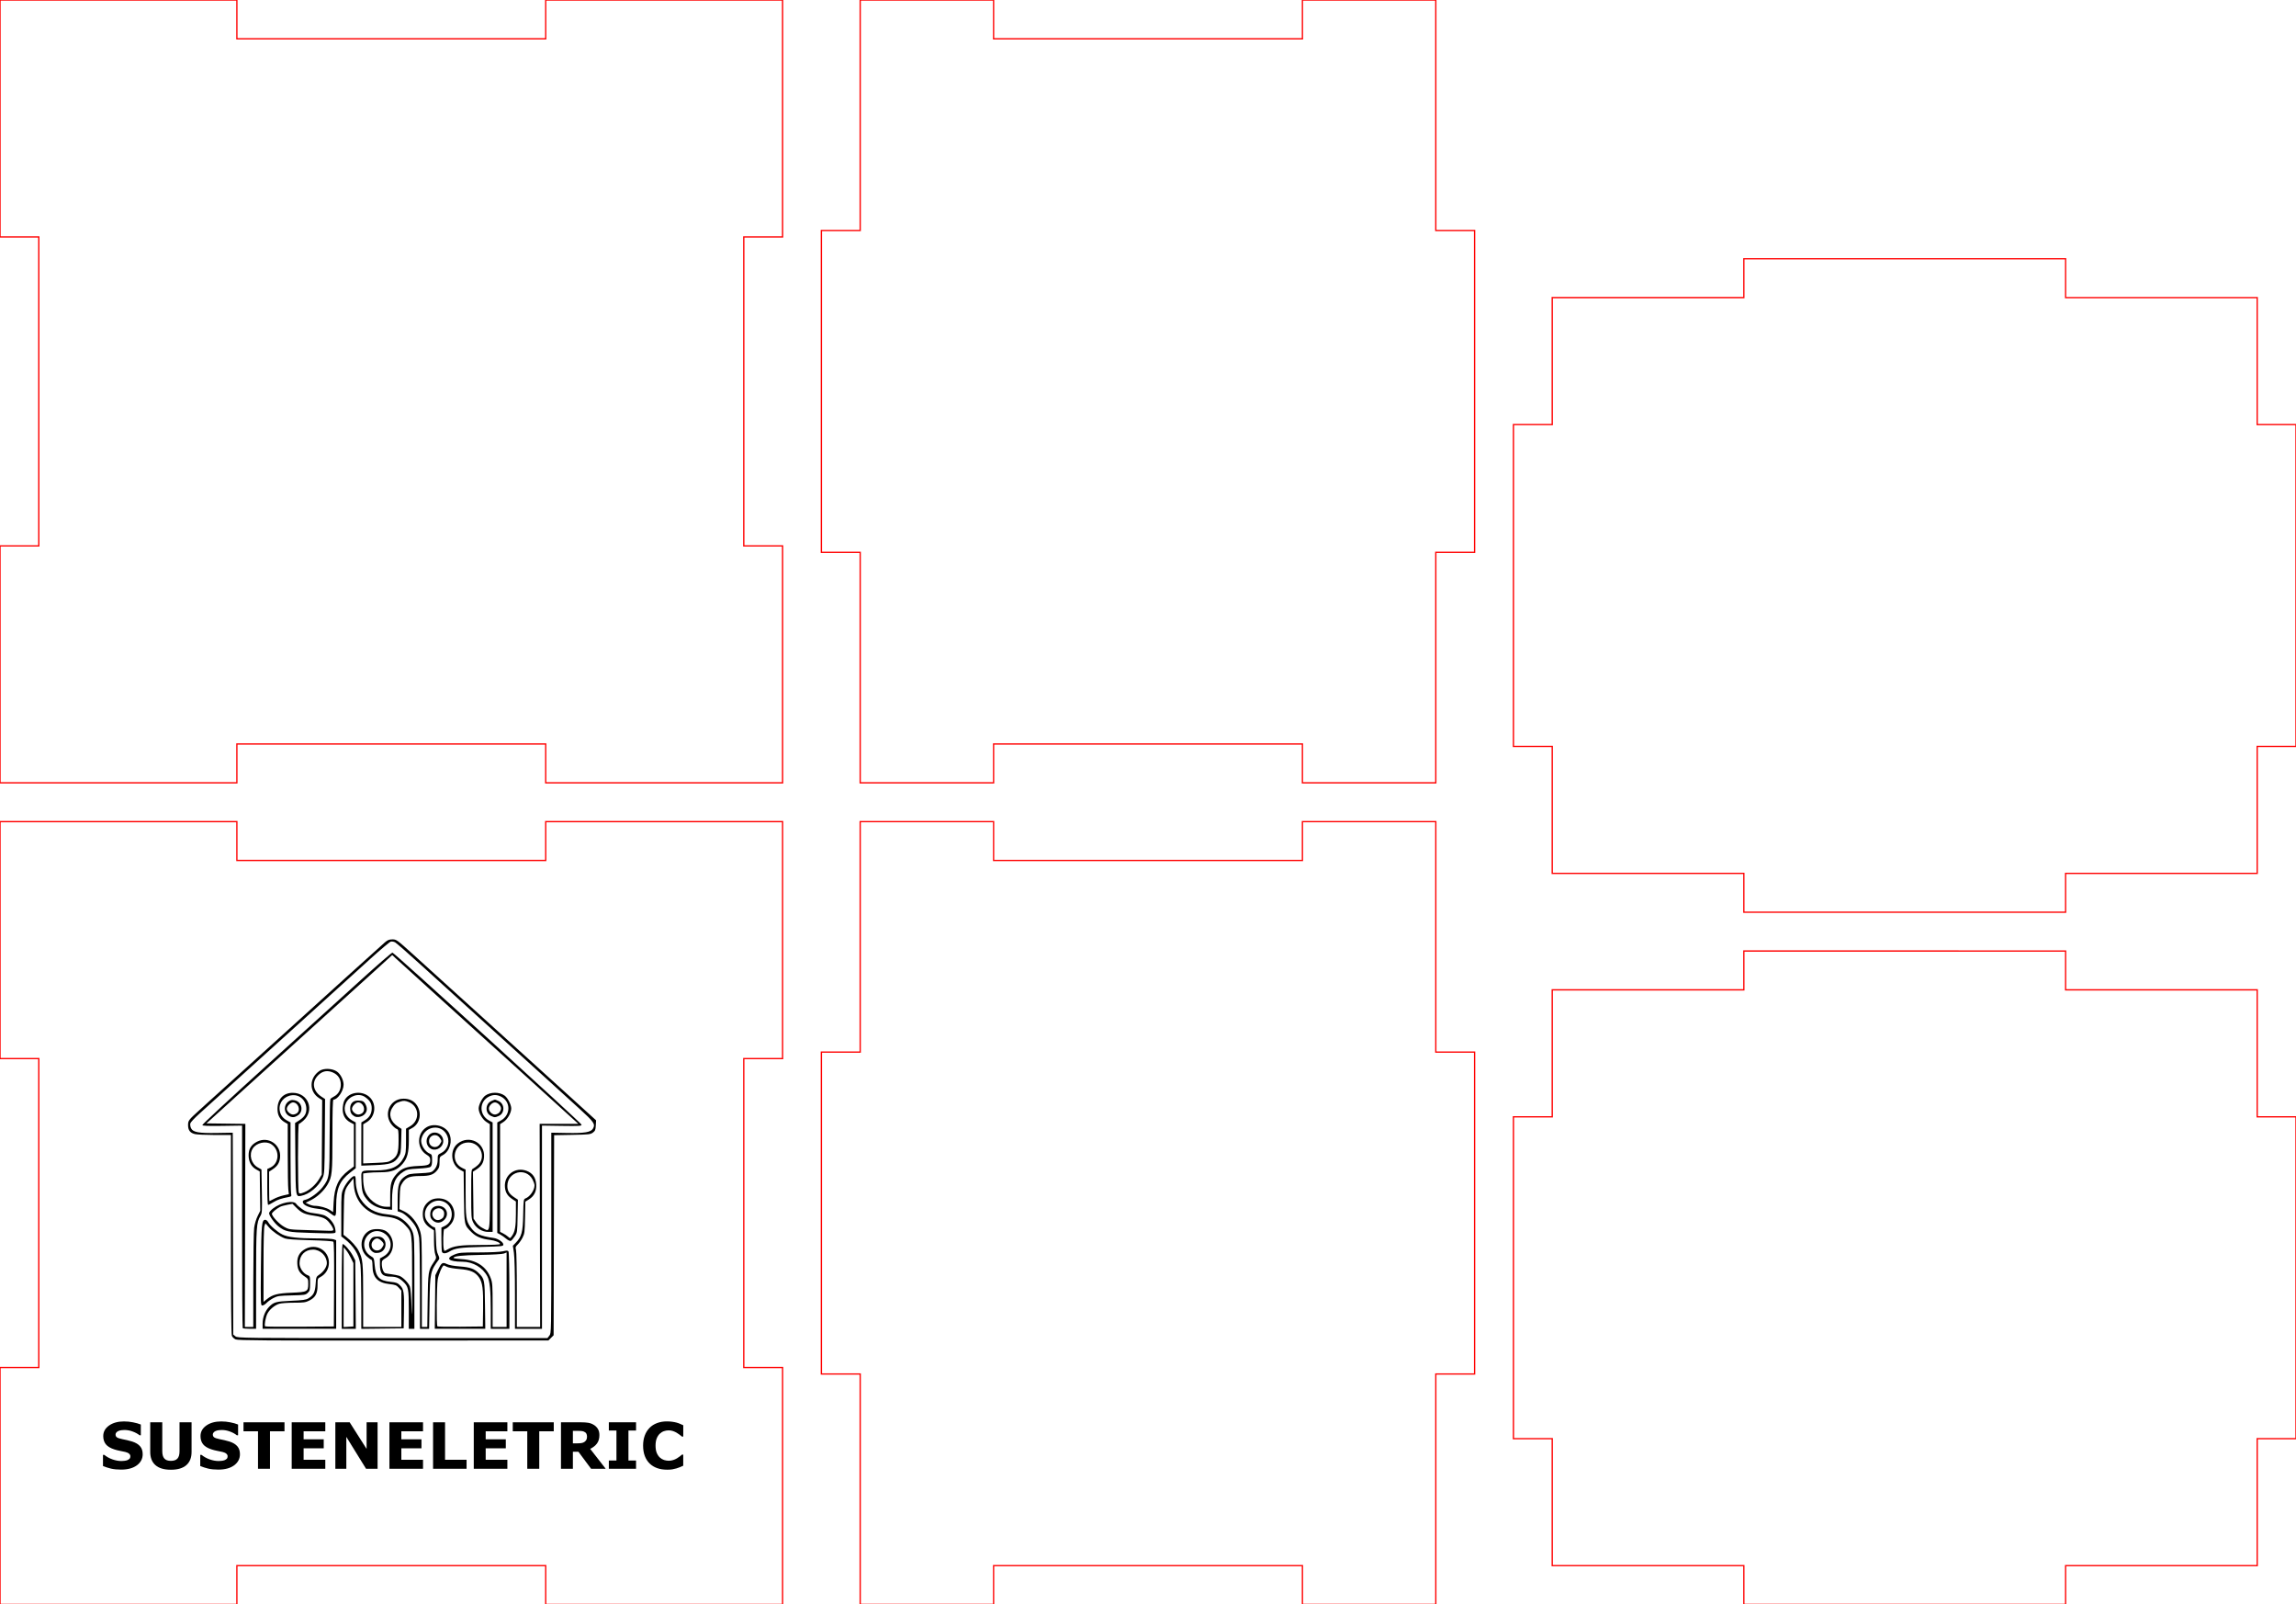 <?xml version="1.0" encoding="UTF-8" standalone="no"?>
<svg
   width="177.5mm"
   height="124mm"
   viewBox="0 0 177.5 124"
   version="1.1"
   preserveAspectRatio="xMidYMid meet"
   id="svg9"
   sodipodi:docname="SustenEletric.svg"
   inkscape:version="1.3 (0e150ed6c4, 2023-07-21)"
   xmlns:inkscape="http://www.inkscape.org/namespaces/inkscape"
   xmlns:sodipodi="http://sodipodi.sourceforge.net/DTD/sodipodi-0.dtd"
   xmlns="http://www.w3.org/2000/svg"
   xmlns:svg="http://www.w3.org/2000/svg"
   xmlns:rdf="http://www.w3.org/1999/02/22-rdf-syntax-ns#"
   xmlns:cc="http://creativecommons.org/ns#"
   xmlns:dc="http://purl.org/dc/elements/1.1/">
  <defs
     id="defs13" />
  <sodipodi:namedview
     pagecolor="#ffffff"
     bordercolor="#666666"
     borderopacity="1"
     objecttolerance="10"
     gridtolerance="10"
     guidetolerance="10"
     inkscape:pageopacity="0"
     inkscape:pageshadow="2"
     inkscape:window-width="1366"
     inkscape:window-height="705"
     id="namedview11"
     showgrid="false"
     inkscape:zoom="0.61859964"
     inkscape:cx="163.272"
     inkscape:cy="361.29992"
     inkscape:window-x="-8"
     inkscape:window-y="-8"
     inkscape:window-maximized="1"
     inkscape:current-layer="svg9"
     inkscape:showpageshadow="0"
     inkscape:pagecheckerboard="0"
     inkscape:deskcolor="#505050"
     inkscape:document-units="mm" />
  <g
     id="svgGroup-4"
     stroke-linecap="round"
     fill-rule="evenodd"
     font-size="12px"
     stroke="#000"
     stroke-width="0.25mm"
     fill="none"
     style="fill:none;stroke:#000000;stroke-width:0.25mm">
    <path
       style="color:#000000;font-style:normal;font-variant:normal;font-weight:normal;font-stretch:normal;font-size:medium;line-height:normal;font-family:sans-serif;font-variant-ligatures:normal;font-variant-position:normal;font-variant-caps:normal;font-variant-numeric:normal;font-variant-alternates:normal;font-variant-east-asian:normal;font-feature-settings:normal;font-variation-settings:normal;text-indent:0;text-align:start;text-decoration:none;text-decoration-line:none;text-decoration-style:solid;text-decoration-color:#000000;letter-spacing:normal;word-spacing:normal;text-transform:none;writing-mode:lr-tb;direction:ltr;text-orientation:mixed;dominant-baseline:auto;baseline-shift:baseline;text-anchor:start;white-space:normal;shape-padding:0;shape-margin:0;inline-size:0;clip-rule:nonzero;display:inline;overflow:visible;visibility:visible;opacity:1;isolation:auto;mix-blend-mode:normal;color-interpolation:sRGB;color-interpolation-filters:linearRGB;solid-color:#000000;solid-opacity:1;vector-effect:non-scaling-stroke;fill:#ff0000;fill-opacity:1;fill-rule:nonzero;stroke:none;stroke-linecap:butt;stroke-linejoin:miter;stroke-miterlimit:4;stroke-dasharray:none;stroke-dashoffset:0;stroke-opacity:1;color-rendering:auto;image-rendering:auto;shape-rendering:auto;text-rendering:auto;enable-background:accumulate;stop-color:#000000;stop-opacity:1"
       d="M -0.051,63.449 V 81.863 H 2.949 v 23.775 h -3 v 18.412 H 18.363 v -3 h 23.775 v 3 h 18.412 v -18.412 h -3 V 81.863 h 3 V 63.449 H 42.139 v 3 H 18.363 v -3 z m 0.102,0.102 H 18.264 v 3 h 23.975 v -3 h 18.211 v 18.213 h -3 v 23.975 h 3 v 18.211 H 42.238 v -3 H 18.264 V 121 123.949 H 0.051 V 105.738 H 3.051 V 81.764 H 0.051 Z"
       id="front_outsideCutPath-2" />
    <path
       style="color:#000000;font-style:normal;font-variant:normal;font-weight:normal;font-stretch:normal;font-size:medium;line-height:normal;font-family:sans-serif;font-variant-ligatures:normal;font-variant-position:normal;font-variant-caps:normal;font-variant-numeric:normal;font-variant-alternates:normal;font-variant-east-asian:normal;font-feature-settings:normal;font-variation-settings:normal;text-indent:0;text-align:start;text-decoration:none;text-decoration-line:none;text-decoration-style:solid;text-decoration-color:#000000;letter-spacing:normal;word-spacing:normal;text-transform:none;writing-mode:lr-tb;direction:ltr;text-orientation:mixed;dominant-baseline:auto;baseline-shift:baseline;text-anchor:start;white-space:normal;shape-padding:0;shape-margin:0;inline-size:0;clip-rule:nonzero;display:inline;overflow:visible;visibility:visible;opacity:1;isolation:auto;mix-blend-mode:normal;color-interpolation:sRGB;color-interpolation-filters:linearRGB;solid-color:#000000;solid-opacity:1;vector-effect:non-scaling-stroke;fill:#ff0000;fill-opacity:1;fill-rule:nonzero;stroke:none;stroke-linecap:butt;stroke-linejoin:miter;stroke-miterlimit:4;stroke-dasharray:none;stroke-dashoffset:0;stroke-opacity:1;color-rendering:auto;image-rendering:auto;shape-rendering:auto;text-rendering:auto;enable-background:accumulate;stop-color:#000000;stop-opacity:1"
       d="m 66.449,63.449 v 17.814 h -3 v 24.975 h 3 v 17.812 h 10.414 v -3 h 23.775 v 3 h 10.412 v -17.812 h 3 V 81.264 h -3 V 63.449 h -10.412 v 3 H 76.863 v -3 z m 0.102,0.102 h 10.213 v 3 h 23.975 v -3 h 10.211 v 17.812 h 3 v 24.775 h -3 v 17.811 h -10.211 v -3 H 76.764 V 121 123.949 H 66.551 v -17.811 h -3 V 81.363 h 3 z"
       id="left_outsideCutPath-3" />
    <path
       style="color:#000000;font-style:normal;font-variant:normal;font-weight:normal;font-stretch:normal;font-size:medium;line-height:normal;font-family:sans-serif;font-variant-ligatures:normal;font-variant-position:normal;font-variant-caps:normal;font-variant-numeric:normal;font-variant-alternates:normal;font-variant-east-asian:normal;font-feature-settings:normal;font-variation-settings:normal;text-indent:0;text-align:start;text-decoration:none;text-decoration-line:none;text-decoration-style:solid;text-decoration-color:#000000;letter-spacing:normal;word-spacing:normal;text-transform:none;writing-mode:lr-tb;direction:ltr;text-orientation:mixed;dominant-baseline:auto;baseline-shift:baseline;text-anchor:start;white-space:normal;shape-padding:0;shape-margin:0;inline-size:0;clip-rule:nonzero;display:inline;overflow:visible;visibility:visible;opacity:1;isolation:auto;mix-blend-mode:normal;color-interpolation:sRGB;color-interpolation-filters:linearRGB;solid-color:#000000;solid-opacity:1;vector-effect:non-scaling-stroke;fill:#ff0000;fill-opacity:1;fill-rule:nonzero;stroke:none;stroke-linecap:butt;stroke-linejoin:miter;stroke-miterlimit:4;stroke-dasharray:none;stroke-dashoffset:0;stroke-opacity:1;color-rendering:auto;image-rendering:auto;shape-rendering:auto;text-rendering:auto;enable-background:accumulate;stop-color:#000000;stop-opacity:1"
       d="m 134.764,73.449 v 3 h -14.814 v 9.814 h -3 v 24.975 h 3 v 9.812 h 14.814 v 3 h 24.975 v -3 h 14.812 v -9.812 h 3 V 86.264 h -3 v -9.814 h -14.812 v -3 z m 0.1,0.102 h 24.775 v 3 h 14.811 v 9.812 h 3 v 24.775 h -3 v 9.811 H 159.639 V 121 v 2.949 h -24.775 v -3 h -14.812 v -9.811 h -3 V 86.363 h 3 v -9.812 h 14.812 z"
       id="top_outsideCutPath-0" />
    <path
       style="color:#000000;font-style:normal;font-variant:normal;font-weight:normal;font-stretch:normal;font-size:medium;line-height:normal;font-family:sans-serif;font-variant-ligatures:normal;font-variant-position:normal;font-variant-caps:normal;font-variant-numeric:normal;font-variant-alternates:normal;font-variant-east-asian:normal;font-feature-settings:normal;font-variation-settings:normal;text-indent:0;text-align:start;text-decoration:none;text-decoration-line:none;text-decoration-style:solid;text-decoration-color:#000000;letter-spacing:normal;word-spacing:normal;text-transform:none;writing-mode:lr-tb;direction:ltr;text-orientation:mixed;dominant-baseline:auto;baseline-shift:baseline;text-anchor:start;white-space:normal;shape-padding:0;shape-margin:0;inline-size:0;clip-rule:nonzero;display:inline;overflow:visible;visibility:visible;opacity:1;isolation:auto;mix-blend-mode:normal;color-interpolation:sRGB;color-interpolation-filters:linearRGB;solid-color:#000000;solid-opacity:1;vector-effect:non-scaling-stroke;fill:#ff0000;fill-opacity:1;fill-rule:nonzero;stroke:none;stroke-linecap:butt;stroke-linejoin:miter;stroke-miterlimit:4;stroke-dasharray:none;stroke-dashoffset:0;stroke-opacity:1;color-rendering:auto;image-rendering:auto;shape-rendering:auto;text-rendering:auto;enable-background:accumulate;stop-color:#000000;stop-opacity:1"
       d="M -0.051,-0.051 V 18.363 H 2.949 V 42.139 H -0.051 V 60.551 H 18.363 v -3 h 23.775 v 3 H 60.551 V 42.139 h -3 V 18.363 h 3 V -0.051 H 42.139 V 2.949 H 18.363 v -3 z m 0.102,0.102 H 18.264 V 3.051 H 42.238 V 0.051 H 60.449 V 18.264 h -3 v 23.975 h 3 V 60.449 H 42.238 v -3 H 18.264 V 57.5 60.449 H 0.051 V 42.238 H 3.051 V 18.264 H 0.051 Z"
       id="back_outsideCutPath-8" />
    <path
       style="color:#000000;font-style:normal;font-variant:normal;font-weight:normal;font-stretch:normal;font-size:medium;line-height:normal;font-family:sans-serif;font-variant-ligatures:normal;font-variant-position:normal;font-variant-caps:normal;font-variant-numeric:normal;font-variant-alternates:normal;font-variant-east-asian:normal;font-feature-settings:normal;font-variation-settings:normal;text-indent:0;text-align:start;text-decoration:none;text-decoration-line:none;text-decoration-style:solid;text-decoration-color:#000000;letter-spacing:normal;word-spacing:normal;text-transform:none;writing-mode:lr-tb;direction:ltr;text-orientation:mixed;dominant-baseline:auto;baseline-shift:baseline;text-anchor:start;white-space:normal;shape-padding:0;shape-margin:0;inline-size:0;clip-rule:nonzero;display:inline;overflow:visible;visibility:visible;opacity:1;isolation:auto;mix-blend-mode:normal;color-interpolation:sRGB;color-interpolation-filters:linearRGB;solid-color:#000000;solid-opacity:1;vector-effect:non-scaling-stroke;fill:#ff0000;fill-opacity:1;fill-rule:nonzero;stroke:none;stroke-linecap:butt;stroke-linejoin:miter;stroke-miterlimit:4;stroke-dasharray:none;stroke-dashoffset:0;stroke-opacity:1;color-rendering:auto;image-rendering:auto;shape-rendering:auto;text-rendering:auto;enable-background:accumulate;stop-color:#000000;stop-opacity:1"
       d="M 66.449,-0.051 V 17.764 h -3 v 24.975 h 3 v 17.812 h 10.414 v -3 h 23.775 v 3 h 10.412 v -17.812 h 3 V 17.764 h -3 V -0.051 H 100.639 V 2.949 H 76.863 v -3 z m 0.102,0.102 H 76.764 V 3.051 H 100.738 V 0.051 h 10.211 V 17.863 h 3 v 24.775 h -3 v 17.811 h -10.211 v -3 H 76.764 V 57.5 60.449 H 66.551 V 42.639 h -3 V 17.863 h 3 z"
       id="right_outsideCutPath-1" />
    <path
       style="color:#000000;font-style:normal;font-variant:normal;font-weight:normal;font-stretch:normal;font-size:medium;line-height:normal;font-family:sans-serif;font-variant-ligatures:normal;font-variant-position:normal;font-variant-caps:normal;font-variant-numeric:normal;font-variant-alternates:normal;font-variant-east-asian:normal;font-feature-settings:normal;font-variation-settings:normal;text-indent:0;text-align:start;text-decoration:none;text-decoration-line:none;text-decoration-style:solid;text-decoration-color:#000000;letter-spacing:normal;word-spacing:normal;text-transform:none;writing-mode:lr-tb;direction:ltr;text-orientation:mixed;dominant-baseline:auto;baseline-shift:baseline;text-anchor:start;white-space:normal;shape-padding:0;shape-margin:0;inline-size:0;clip-rule:nonzero;display:inline;overflow:visible;visibility:visible;opacity:1;isolation:auto;mix-blend-mode:normal;color-interpolation:sRGB;color-interpolation-filters:linearRGB;solid-color:#000000;solid-opacity:1;vector-effect:non-scaling-stroke;fill:#ff0000;fill-opacity:1;fill-rule:nonzero;stroke:none;stroke-linecap:butt;stroke-linejoin:miter;stroke-miterlimit:4;stroke-dasharray:none;stroke-dashoffset:0;stroke-opacity:1;color-rendering:auto;image-rendering:auto;shape-rendering:auto;text-rendering:auto;enable-background:accumulate;stop-color:#000000;stop-opacity:1"
       d="m 134.764,19.949 v 3 h -14.814 v 9.814 h -3 v 24.975 h 3 v 9.812 h 14.814 v 3 h 24.975 v -3 h 14.812 v -9.812 h 3 V 32.764 h -3 v -9.814 h -14.812 v -3 z m 0.1,0.102 h 24.775 v 3 h 14.811 v 9.812 h 3 v 24.775 h -3 v 9.811 H 159.639 V 67.5 70.449 h -24.775 v -3 h -14.812 v -9.811 h -3 V 32.863 h 3 v -9.812 h 14.812 z"
       id="bottom_outsideCutPath-2" />
  </g>
  <path
     style="color:#000000;font-style:normal;font-variant:normal;font-weight:normal;font-stretch:normal;font-size:medium;line-height:normal;font-family:sans-serif;font-variant-ligatures:normal;font-variant-position:normal;font-variant-caps:normal;font-variant-numeric:normal;font-variant-alternates:normal;font-variant-east-asian:normal;font-feature-settings:normal;font-variation-settings:normal;text-indent:0;text-align:start;text-decoration:none;text-decoration-line:none;text-decoration-style:solid;text-decoration-color:#000000;letter-spacing:normal;word-spacing:normal;text-transform:none;writing-mode:lr-tb;direction:ltr;text-orientation:mixed;dominant-baseline:auto;baseline-shift:baseline;text-anchor:start;white-space:normal;shape-padding:0;shape-margin:0;inline-size:0;clip-rule:nonzero;display:inline;overflow:visible;visibility:visible;isolation:auto;mix-blend-mode:normal;color-interpolation:sRGB;color-interpolation-filters:linearRGB;solid-color:#000000;solid-opacity:1;vector-effect:none;fill:#000000;fill-opacity:0;fill-rule:nonzero;stroke:none;stroke-width:0.662;stroke-linecap:butt;stroke-linejoin:miter;stroke-miterlimit:4;stroke-dasharray:none;stroke-dashoffset:0;stroke-opacity:1;color-rendering:auto;image-rendering:auto;shape-rendering:auto;text-rendering:auto;enable-background:accumulate;stop-color:#000000"
     d="m 157.423,51.866 c 0,1.359 -1.119,2.46 -2.5,2.46 -1.381,0 -2.5,-1.102 -2.5,-2.46 0,-1.359 1.119,-2.46 2.5,-2.46 1.381,0 2.5,1.102 2.5,2.46 z m -14.818,0.002 c 0,1.359 -1.119,2.46 -2.5,2.46 -1.381,0 -2.5,-1.102 -2.5,-2.46 0,-1.359 1.119,-2.46 2.5,-2.46 1.381,0 2.5,1.102 2.5,2.46 z m 7.409,-0.002 c 0,1.359 -1.119,2.46 -2.5,2.46 -1.381,0 -2.5,-1.102 -2.5,-2.46 0,-1.359 1.119,-2.46 2.5,-2.46 1.381,0 2.5,1.102 2.5,2.46 z m 7.408,-7.408 c 0,1.359 -1.119,2.46 -2.5,2.46 -1.381,0 -2.5,-1.102 -2.5,-2.46 0,-1.359 1.119,-2.46 2.5,-2.46 1.381,0 2.5,1.102 2.5,2.46 z m -14.818,0.002 c 0,1.359 -1.119,2.46 -2.5,2.46 -1.381,0 -2.5,-1.102 -2.5,-2.46 0,-1.359 1.119,-2.46 2.5,-2.46 1.381,0 2.5,1.102 2.5,2.46 z m 7.409,-0.002 c 0,1.359 -1.119,2.46 -2.5,2.46 -1.381,0 -2.5,-1.102 -2.5,-2.46 0,-1.359 1.119,-2.46 2.5,-2.46 1.381,0 2.5,1.102 2.5,2.46 z m 7.408,-7.408 c 0,1.359 -1.119,2.46 -2.5,2.46 -1.381,0 -2.5,-1.102 -2.5,-2.46 0,-1.359 1.119,-2.46 2.5,-2.46 1.381,0 2.5,1.102 2.5,2.46 z m -14.818,0.002 c 0,1.359 -1.119,2.46 -2.5,2.46 -1.381,0 -2.5,-1.102 -2.5,-2.46 0,-1.359 1.119,-2.46 2.5,-2.46 1.381,0 2.5,1.102 2.5,2.46 z m 7.409,-0.002 c 0,1.359 -1.119,2.46 -2.5,2.46 -1.381,0 -2.5,-1.102 -2.5,-2.46 0,-1.359 1.119,-2.46 2.5,-2.46 1.381,0 2.5,1.102 2.5,2.46 z"
     id="path1972-2-3-9" />
  <g
     id="g1-3"
     transform="matrix(0.072,0,0,0.072,16.503,24.192)">
    <g
       inkscape:label="0"
       id="g4-5" />
    <path
       style="color:#000000;font-style:normal;font-variant:normal;font-weight:normal;font-stretch:normal;font-size:medium;line-height:normal;font-family:sans-serif;font-variant-ligatures:normal;font-variant-position:normal;font-variant-caps:normal;font-variant-numeric:normal;font-variant-alternates:normal;font-variant-east-asian:normal;font-feature-settings:normal;font-variation-settings:normal;text-indent:0;text-align:start;text-decoration:none;text-decoration-line:none;text-decoration-style:solid;text-decoration-color:#000000;letter-spacing:normal;word-spacing:normal;text-transform:none;writing-mode:lr-tb;direction:ltr;text-orientation:mixed;dominant-baseline:auto;baseline-shift:baseline;text-anchor:start;white-space:normal;shape-padding:0;shape-margin:0;inline-size:0;clip-rule:nonzero;display:inline;overflow:visible;visibility:visible;opacity:1;isolation:auto;mix-blend-mode:normal;color-interpolation:sRGB;color-interpolation-filters:linearRGB;solid-color:#000000;solid-opacity:1;vector-effect:none;fill:#000000;fill-opacity:1;fill-rule:nonzero;stroke:none;stroke-width:1;stroke-linecap:butt;stroke-linejoin:miter;stroke-miterlimit:4;stroke-dasharray:none;stroke-dashoffset:0;stroke-opacity:1;color-rendering:auto;image-rendering:auto;shape-rendering:auto;text-rendering:auto;enable-background:accumulate;stop-color:#000000;stop-opacity:1"
       d="m 23.865,1101.755 c -1.739,-0.731 -3.587,-2.488 -4.136,-3.932 -0.634,-1.667 -0.992,-41.053 -0.992,-109.045 v -106.435 l -17.25,-0.024 c -9.488,-0.013 -19.05,-0.441 -21.25,-0.951 -5.228,-1.211 -7.5,-4.114 -7.5,-9.581 0,-4.911 0.486,-5.559 12,-15.992 4.125,-3.738 9.525,-8.642 12,-10.897 2.475,-2.255 16.2,-14.656 30.5,-27.557 14.3,-12.901 37.925,-34.282 52.5,-47.512 44.741,-40.615 100.297,-90.818 104.285,-94.239 3.018,-2.589 4.67,-3.246 8.154,-3.246 4.241,0 4.893,0.474 22.215,16.136 22.577,20.413 34.126,30.882 47.346,42.919 5.775,5.258 20.625,18.715 33,29.904 26.736,24.174 40.816,36.935 83.797,75.943 l 32.297,29.312 -0.297,5.541 c -0.254,4.74 -0.705,5.845 -3.118,7.643 -2.597,1.934 -4.368,2.129 -22.228,2.444 l -19.407,0.342 -0.272,107.386 -0.272,107.386 -2.773,2.772 -2.773,2.772 -166.341,0.117 c -135.835,0.095 -166.917,-0.126 -169.484,-1.205 z m 336.799,-4.047 c 2.068,-2.628 2.073,-2.893 2.072,-110.25 l -3.4e-4,-107.615 16.75,0.292 c 19.421,0.338 25.831,-0.77 28.12,-4.861 2.57,-4.593 0.86,-7.065 -14.578,-21.071 -8.099,-7.348 -17.673,-16.059 -21.276,-19.359 -3.603,-3.3 -10.818,-9.859 -16.033,-14.575 -14.486,-13.1 -32.051,-29.006 -48.55,-43.963 -8.213,-7.446 -24.851,-22.521 -36.973,-33.5 -12.122,-10.979 -33.436,-30.312 -47.363,-42.962 -13.928,-12.65 -26.442,-23.6 -27.809,-24.334 -1.367,-0.734 -3.453,-1.079 -4.637,-0.769 -1.183,0.311 -10.73,8.336 -21.216,17.834 -10.486,9.498 -32.951,29.869 -49.922,45.269 -16.971,15.4 -33.622,30.475 -37.002,33.5 -3.379,3.025 -24.758,22.375 -47.508,43 -22.75,20.625 -45.343,41.063 -50.207,45.418 -4.864,4.355 -9.098,8.934 -9.41,10.176 -0.312,1.242 0.041,3.529 0.784,5.082 2.088,4.364 8.115,5.463 28.062,5.115 l 16.733,-0.292 0.267,108.339 0.267,108.339 2.361,1.911 c 2.303,1.865 6.418,1.911 168.677,1.911 h 166.317 z m -329.261,-8.032 c -0.367,-0.367 -0.667,-49.446 -0.667,-109.064 V 872.215 l -21.155,0.314 c -15.41,0.229 -21.263,-10e-4 -21.554,-0.847 -0.219,-0.639 30.563,-29.198 68.405,-63.465 37.842,-34.267 83.594,-75.73 101.671,-92.14 18.077,-16.41 33.419,-29.701 34.093,-29.535 2.39,0.586 203.04,183.1 203.04,184.688 0,1.443 -2.235,1.58 -21.25,1.299 l -21.25,-0.314 v 109.064 109.064 h -14.5 -14.5 v -36.959 c 0,-22.354 -0.447,-39.965 -1.131,-44.567 l -1.131,-7.608 3.08,-3.183 c 6.361,-6.574 7.631,-11.329 8.011,-29.99 0.329,-16.151 0.427,-16.84 2.507,-17.654 4.846,-1.896 9.665,-8.899 9.665,-14.047 0,-1.14 -0.918,-3.872 -2.04,-6.071 -7.006,-13.733 -27.126,-8.74 -27.126,6.732 0,5.39 2.005,8.65 7.573,12.315 l 3.749,2.468 -0.328,17.609 c -0.323,17.357 -0.368,17.669 -3.125,21.831 -1.538,2.323 -3.45,4.473 -4.247,4.779 -0.798,0.306 -2.96,-0.729 -4.805,-2.299 -1.845,-1.571 -4.771,-3.623 -6.503,-4.559 l -3.148,-1.703 0.003,-59.297 0.003,-59.297 3.716,-2 c 10.83,-5.828 10.976,-20.364 0.258,-25.748 -4.417,-2.219 -8.543,-2.219 -12.96,0 -10.718,5.385 -10.572,19.92 0.258,25.748 l 3.716,2 0.003,58.75 0.003,58.75 h -4.804 c -6.564,0 -13.134,-4.176 -16.052,-10.202 -2.025,-4.182 -2.144,-5.887 -2.144,-30.578 0,-26.108 0.004,-26.151 2.25,-27.306 1.238,-0.637 3.495,-2.318 5.016,-3.738 9.185,-8.568 2.503,-24.175 -10.35,-24.175 -15.454,0 -20.341,20.825 -6.435,27.424 l 3.52,1.67 0.006,24.703 c 0.006,26.577 0.496,30.165 5.018,36.738 5.133,7.461 10.041,9.803 25.115,11.987 4.725,0.685 10.362,4.502 10.362,7.018 0,1.873 -1.023,1.986 -23,2.549 -23.362,0.598 -28.971,1.398 -34.82,4.965 -3.855,2.35 -7.252,2.504 -8.073,0.364 -0.334,-0.87 -0.607,-7.087 -0.607,-13.815 v -12.233 l 3.451,-1.646 c 11.57,-5.518 9.667,-23.462 -2.846,-26.831 -10.82,-2.913 -21.138,7.901 -17.643,18.491 1.208,3.659 7.088,9.615 9.493,9.615 1.091,0 1.456,2.709 1.715,12.75 0.261,10.089 0.73,13.557 2.25,16.618 1.242,2.503 1.595,4.303 1,5.1 -9.257,12.394 -9.645,14.175 -10.176,46.781 l -0.452,27.75 h -4.896 -4.896 l -0.02,-45.75 c -0.011,-25.163 -0.426,-48.555 -0.922,-51.984 -0.496,-3.429 -1.949,-8.358 -3.23,-10.955 -3.007,-6.097 -11.66,-14.771 -16.245,-16.284 l -3.583,-1.183 v -13.107 c 0,-15.465 1.553,-20.091 8.231,-24.509 3.576,-2.366 5.208,-2.696 15.777,-3.184 9.904,-0.458 12.141,-0.864 13.993,-2.542 3.448,-3.125 5,-6.974 5,-12.406 0,-4.73 0.19,-5.093 3.484,-6.656 6.638,-3.15 9.713,-11.016 7.042,-18.011 -5.295,-13.865 -24.362,-11.983 -28.043,2.767 -1.343,5.381 3.507,13.7 9.267,15.896 1.982,0.756 2.25,1.56 2.25,6.76 0,4.219 -0.462,6.285 -1.619,7.246 -1.04,0.863 -5.779,1.557 -13.25,1.941 -10.348,0.532 -12.101,0.896 -15.887,3.295 -9.192,5.826 -12.245,13.517 -12.245,30.852 v 10.089 l -6.611,-0.677 c -7.889,-0.808 -14.858,-4.09 -19.211,-9.048 -5.607,-6.387 -6.554,-9.184 -6.988,-20.656 -0.477,-12.601 -1.406,-11.86 14.878,-11.881 17.217,-0.022 25.516,-3.884 30.714,-14.293 1.949,-3.903 2.217,-6.015 2.217,-17.485 v -13.045 l 4.37,-2.561 c 10.91,-6.394 9.919,-21.68 -1.693,-26.115 -3.553,-1.357 -5.113,-1.466 -8.277,-0.577 -4.867,1.367 -6.587,2.681 -9.269,7.08 -4.202,6.893 -1.746,14.765 6.225,19.947 l 3.791,2.465 -0.323,13.113 c -0.303,12.28 -0.494,13.37 -3.007,17.164 -4.291,6.476 -8.758,7.985 -25.566,8.633 l -14.25,0.55 0.027,-23.195 0.027,-23.195 3.819,-2.353 c 4.988,-3.074 7.294,-7.134 7.294,-12.842 0,-5.217 -1.972,-8.515 -7.259,-12.144 -6.582,-4.518 -16.711,-1.31 -20.398,6.459 -3.326,7.01 -0.477,14.901 6.818,18.88 l 3.666,2 0.003,24.59 0.003,24.59 -6.042,4.692 c -11.249,8.736 -14.958,17.491 -14.958,35.31 0,12.411 -0.272,12.863 -5.406,8.974 -5.171,-3.917 -7.353,-4.726 -15.096,-5.594 -8.531,-0.957 -14.853,-3.77 -15.306,-6.812 -0.238,-1.597 0.388,-2.219 2.757,-2.739 4.875,-1.071 14.202,-7.903 18.49,-13.544 7.375,-9.702 7.488,-10.521 7.542,-54.467 0.026,-21.45 0.379,-39.5 0.783,-40.11 0.404,-0.611 2.217,-1.87 4.029,-2.799 4.474,-2.293 7.198,-7.058 7.198,-12.591 0,-6.137 -2.924,-10.64 -8.517,-13.114 -5.424,-2.399 -10.256,-1.784 -14.583,1.858 -8.595,7.232 -7.541,17.717 2.431,24.201 l 3.76,2.445 -0.292,40.055 c -0.281,38.617 -0.37,40.223 -2.453,44.731 -4.247,9.191 -14.181,17.454 -23.002,19.136 -5.823,1.11 -5.805,1.228 -6.152,-40.411 l -0.315,-37.794 3.94,-2.487 c 6.001,-3.788 8.19,-7.132 8.185,-12.504 -0.007,-8.966 -6.72,-15.55 -15.118,-14.83 -8.625,0.74 -14.658,7.864 -13.564,16.017 0.67,4.994 3.249,8.598 8.015,11.197 l 3.666,2 0.003,36.625 c 0.002,20.144 0.28,38.01 0.618,39.702 0.557,2.784 0.343,3.131 -2.25,3.641 -8.616,1.696 -12.299,2.935 -16.616,5.591 -2.629,1.617 -5.223,2.941 -5.764,2.941 -0.613,0 -0.977,-7.264 -0.963,-19.25 l 0.022,-19.25 3.219,-1.5 c 9.807,-4.57 10.435,-18.945 1.097,-25.102 -5.854,-3.859 -15.879,-1.613 -19.85,4.449 -4.407,6.726 -1.868,16.397 5.374,20.467 l 3.882,2.182 0.416,23.252 c 0.388,21.676 0.284,23.479 -1.535,26.593 -4.308,7.378 -4.614,11.867 -4.63,67.909 l -0.016,53.25 h -6.833 c -3.758,0 -7.133,-0.3 -7.5,-0.667 z m 11.366,-51.083 c 0.018,-27.363 0.431,-52.845 0.919,-56.628 0.513,-3.983 2.078,-9.28 3.717,-12.587 l 2.831,-5.709 -0.27,-21.111 -0.27,-21.111 -3.862,-2.171 c -5.259,-2.956 -8.098,-8.275 -8.098,-15.173 0,-6.882 2.768,-11.361 9.008,-14.577 12.21,-6.293 26.074,3.204 24.752,16.955 -0.55,5.719 -2.823,9.31 -8.089,12.778 l -3.672,2.418 v 15.832 c 0,8.708 0.168,15.832 0.374,15.832 0.206,0 2.343,-1.087 4.75,-2.415 2.407,-1.328 7.013,-3.016 10.235,-3.75 l 5.859,-1.335 -0.6,-5 c -0.33,-2.75 -0.604,-19.693 -0.609,-37.651 l -0.009,-32.651 -3.491,-2.06 c -5.04,-2.973 -7.501,-7.56 -7.505,-13.987 -0.007,-10.639 6.342,-17.437 16.285,-17.437 16.89,0 24.017,18.909 11.326,30.051 -2.026,1.779 -4.118,3.234 -4.649,3.234 -1.243,0 -1.279,71.956 -0.036,73.919 0.765,1.208 1.607,1.148 5.676,-0.406 5.776,-2.206 12.58,-8.272 16.216,-14.456 l 2.679,-4.558 0.244,-40 0.244,-40 -3.16,-2 c -11.088,-7.017 -10.956,-21.641 0.265,-29.338 4.588,-3.147 13.846,-2.767 18.817,0.773 3.88,2.763 7.047,9.084 7.047,14.065 0,6.662 -6.338,16 -10.86,16 -0.775,0 -1.099,11.198 -1.107,38.25 -0.013,41.271 -0.347,44.568 -5.391,53.175 -3.785,6.459 -10.797,13.019 -17.491,16.364 l -5.89,2.943 3.426,1.634 c 1.884,0.899 4.739,1.634 6.343,1.634 5.18,0 12.876,2.095 16.347,4.45 l 3.382,2.295 0.562,-10.623 c 0.884,-16.72 5.239,-25.917 16.186,-34.182 l 5.538,-4.181 -0.003,-22.63 -0.003,-22.63 -3.716,-2 c -5.554,-2.989 -8.278,-7.677 -8.278,-14.247 0,-3.002 0.744,-7.019 1.656,-8.941 4.735,-9.977 20.069,-11.705 28.027,-3.157 6.961,7.476 5.131,20.472 -3.645,25.887 l -3.985,2.458 -0.028,21 -0.028,21 13.434,-0.573 c 12.266,-0.523 13.774,-0.798 17.345,-3.161 5.98,-3.958 7.224,-7.59 7.224,-21.1 0,-10.531 -0.168,-11.585 -1.938,-12.147 -1.066,-0.338 -3.297,-2.163 -4.958,-4.054 -9.979,-11.366 -2.629,-28.45 12.245,-28.462 6.364,-0.005 11.24,2.417 14.361,7.134 5.495,8.303 3.259,19.537 -4.806,24.142 l -3.889,2.22 -0.008,11.069 c -0.009,13.378 -1.604,19.431 -6.68,25.361 -5.742,6.709 -11.796,9.049 -23.439,9.06 -5.286,0.005 -11.698,0.296 -14.25,0.646 l -4.64,0.636 v 6.183 c 0,3.4 0.665,8.421 1.477,11.158 2.94,9.899 13.649,18.356 23.273,18.378 l 4.25,0.01 0.022,-11.75 c 0.024,-13.072 1.171,-16.984 6.89,-23.497 5.243,-5.971 10.799,-8.03 23.008,-8.525 11.671,-0.473 13.101,-1.204 13.053,-6.669 -0.022,-2.459 -0.784,-3.525 -3.89,-5.44 -10.666,-6.575 -10.736,-22.844 -0.126,-29.401 8.001,-4.945 20.516,-1.561 24.386,6.595 3.863,8.141 0.629,19.234 -6.77,23.219 -3.454,1.86 -3.573,2.114 -3.573,7.62 0,4.731 -0.458,6.24 -2.703,8.909 -3.919,4.657 -7.887,5.941 -18.363,5.941 -10.934,0 -14.952,1.559 -18.731,7.27 -2.402,3.63 -2.646,4.963 -2.945,16.094 l -0.326,12.136 5.271,2.538 c 7.063,3.401 14.168,12.185 16.833,20.812 1.838,5.952 1.965,9.475 1.965,54.756 v 48.395 h 2.93 2.93 l 0.393,-28.25 c 0.427,-30.661 0.71,-32.524 6.178,-40.649 3.249,-4.827 3.319,-5.136 2.011,-8.802 -0.817,-2.289 -1.373,-8.204 -1.399,-14.882 l -0.044,-11.082 -3.718,-2.418 c -5.825,-3.788 -8.282,-8.213 -8.282,-14.918 0,-6.558 2.388,-10.997 7.922,-14.726 4.108,-2.769 11.633,-3.053 16.734,-0.633 8.227,3.904 11.737,14.75 7.477,23.101 -2.004,3.927 -6.743,8.259 -9.036,8.259 -1.166,0 -1.565,17.65 -0.489,21.661 0.576,2.145 0.603,2.148 3.736,0.301 6.699,-3.948 14.029,-4.962 35.867,-4.962 12.828,0 20.79,-0.373 20.79,-0.974 0,-1.637 -5.202,-3.754 -11,-4.477 -9.222,-1.149 -14.651,-3.389 -19.396,-8 -8.136,-7.907 -8.065,-7.585 -8.412,-38.103 l -0.307,-27.054 -3.582,-1.929 c -10.211,-5.499 -11.746,-21.25 -2.76,-28.318 12.329,-9.698 29.508,-0.831 28.231,14.571 -0.508,6.125 -2.663,9.62 -8.163,13.241 l -3.732,2.457 0.311,25.119 0.311,25.119 2.684,4.053 c 1.615,2.439 4.429,4.898 7.066,6.174 8.477,4.103 7.75,9.231 7.75,-54.711 v -56.832 l -3.75,-2.418 c -4.239,-2.733 -8.25,-9.742 -8.25,-14.418 0,-3.993 3.795,-11.37 7.077,-13.758 5.662,-4.119 15.182,-4.12 20.843,-0.002 3.284,2.389 7.08,9.765 7.08,13.759 0,4.676 -4.011,11.684 -8.25,14.418 l -3.75,2.418 v 57.807 57.807 l 3.25,1.643 c 1.788,0.903 4.211,2.52 5.385,3.592 2.128,1.943 2.141,1.94 4.136,-0.867 3.251,-4.574 4.217,-10.041 4.223,-23.899 l 0.006,-13.082 -3.672,-2.418 c -5.266,-3.468 -7.539,-7.058 -8.089,-12.778 -1.254,-13.053 11.015,-22.37 23.286,-17.684 6.4,2.444 9.749,7.184 10.282,14.553 0.517,7.15 -2.099,12.525 -7.843,16.11 l -3.815,2.381 -0.325,17 c -0.299,15.642 -0.517,17.377 -2.735,21.717 -1.326,2.594 -3.645,5.899 -5.153,7.344 -2.392,2.292 -2.627,3.03 -1.839,5.777 0.497,1.732 0.903,21.04 0.903,42.906 v 39.757 H 338.254 350.771 L 350.504,979.343 350.237,870.343 l 20.767,1.1e-4 20.767,10e-5 -22.318,-20.25 c -12.275,-11.137 -26.795,-24.303 -32.267,-29.257 -5.472,-4.954 -24.349,-22.044 -41.949,-37.978 -17.6,-15.934 -46.4,-41.99 -64,-57.902 -17.6,-15.912 -33.642,-30.482 -35.65,-32.377 l -3.65,-3.446 -21.85,19.888 c -18.617,16.945 -78.82,71.463 -157.734,142.838 l -19.884,17.985 20.884,0.269 20.884,0.269 -0.267,108.981 -0.267,108.981 h 4.517 4.517 z m 9.989,46 c 0.025,-6.507 2.594,-13.165 6.787,-17.589 5.032,-5.309 7.555,-6.02 23.851,-6.72 12.262,-0.526 15.778,-1.013 18.395,-2.546 5.624,-3.293 7.316,-6.578 7.91,-15.359 0.52,-7.684 0.635,-7.979 4.011,-10.248 4.566,-3.068 8.024,-8.322 8.022,-12.186 -0.004,-7.854 -6.892,-14.605 -14.896,-14.598 -8.519,0.01 -14.42,6.011 -14.43,14.683 -0.006,4.962 4.037,10.999 8.493,12.681 2.781,1.05 2.835,1.22 2.835,8.899 0,7.105 -0.235,8.047 -2.548,10.19 -2.396,2.221 -3.425,2.382 -17.25,2.702 -13.18,0.305 -15.19,0.59 -19.419,2.752 -2.594,1.326 -5.941,3.688 -7.437,5.25 -1.496,1.562 -3.57,2.839 -4.609,2.839 -1.828,0 -1.876,-1.375 -1.508,-42.75 0.397,-44.619 0.839,-49.25 4.699,-49.25 0.953,0 2.363,1.176 3.132,2.614 1.986,3.711 9.805,10.483 15.208,13.172 5.907,2.939 16.943,4.197 36.916,4.206 8.627,0.004 16.839,0.446 18.25,0.983 l 2.565,0.975 v 47.525 47.525 h -39.5 -39.5 z m 76.738,-41.69 c 0.178,-30.631 -0.077,-45.277 -0.799,-46 -0.651,-0.652 -10.188,-1.288 -24.76,-1.652 -15.845,-0.395 -24.861,-1.028 -27.201,-1.91 -5.788,-2.181 -13.383,-7.46 -17.274,-12.006 l -3.665,-4.282 -1.03,2.71 c -0.644,1.693 -1.03,17.518 -1.03,42.192 v 39.482 l 3.75,-3.007 c 6.018,-4.827 11.302,-6.178 26.655,-6.817 16.626,-0.692 17.595,-1.221 17.595,-9.602 0,-5.036 -0.204,-5.467 -3.672,-7.75 -5.657,-3.724 -7.65,-7.104 -8.055,-13.654 -0.462,-7.479 2.327,-12.598 8.727,-16.018 11.687,-6.244 25.231,1.688 25.231,14.778 0,6.752 -3.478,12.474 -9.481,15.597 -2.62,1.363 -2.75,1.778 -2.75,8.757 0,8.897 -2.23,12.967 -8.97,16.372 -3.877,1.958 -5.999,2.25 -16.376,2.25 -6.557,0 -13.636,0.514 -15.732,1.141 -4.97,1.489 -10.516,6.124 -12.809,10.705 -1.948,3.891 -3.467,12.466 -2.397,13.536 0.353,0.353 17.099,0.524 37.213,0.38 l 36.571,-0.262 z m 8.24,1.94 c 0,-28.621 0.359,-45.5 0.967,-45.5 1.827,0 8.037,7.073 10.783,12.283 l 2.75,5.217 0.306,36.75 0.306,36.75 h -7.556 -7.556 z m 12.5,9 v -34 l -2.658,-5.5 c -1.462,-3.025 -3.808,-6.85 -5.214,-8.5 l -2.556,-3 -0.036,42.802 -0.036,42.802 5.25,-0.302 5.25,-0.302 z m 8.48,5.269 c -0.011,-17.198 -0.426,-34.078 -0.923,-37.51 -1.618,-11.187 -7.385,-20.437 -17.557,-28.161 l -3,-2.278 v -23.159 c 0,-22.898 0.03,-23.223 2.62,-28.746 2.775,-5.916 8.959,-12.914 11.414,-12.914 1.101,0 1.47,1.308 1.479,5.25 0.015,6.79 2.229,15.007 5.281,19.606 6.662,10.038 15.2,14.935 28.365,16.27 5.012,0.508 10.072,1.698 12.607,2.966 6.486,3.243 12.48,9.61 14.744,15.663 1.889,5.048 1.99,7.848 1.99,54.782 v 49.462 h -3 -3 v -20.532 c 0,-22.729 -0.409,-24.742 -6.131,-30.157 -4.133,-3.911 -7.662,-5.311 -13.387,-5.311 -8.86,0 -11.487,-3.044 -11.474,-13.297 l 0.008,-6.203 4.085,-2.333 c 9.928,-5.671 9.847,-19.455 -0.147,-25.072 -4.676,-2.628 -9.508,-2.663 -13.713,-0.1 -9.59,5.847 -9.524,19.366 0.123,25.057 3.203,1.89 3.372,2.294 3.981,9.491 1.083,12.812 4.892,16.815 17.194,18.067 5.989,0.61 7.404,1.149 10.122,3.86 4.048,4.036 4.523,7.367 4.14,29.031 l -0.3,17 -22.75,0.269 -22.75,0.269 z m 43.02,9.747 v -19.484 l -2.776,-3.107 c -2.426,-2.715 -3.68,-3.206 -9.933,-3.893 -12.907,-1.417 -18.225,-7.176 -18.269,-19.782 -0.012,-3.473 -0.465,-6.25 -1.019,-6.25 -0.548,0 -2.794,-1.623 -4.99,-3.608 -8.786,-7.938 -7.213,-22.617 2.99,-27.893 4.518,-2.336 13.71,-1.954 17.633,0.734 10.059,6.893 9.705,23.087 -0.634,28.991 -3.484,1.99 -3.986,2.729 -3.993,5.877 -0.01,4.87 1.795,9.718 3.826,10.274 0.917,0.251 3.916,0.744 6.666,1.095 2.75,0.351 6.378,1.071 8.062,1.6 3.671,1.153 9.842,7.264 11.543,11.431 0.726,1.779 1.504,11.14 1.912,23 0.49,14.27 0.658,6.105 0.585,-28.5 -0.115,-54.353 0.188,-51.933 -7.549,-60.326 -5.097,-5.53 -11.36,-8.229 -21.053,-9.074 -19.011,-1.657 -32.649,-15.114 -33.963,-33.514 l -0.537,-7.524 -3.113,3.969 c -6.843,8.723 -6.857,8.789 -7.205,33.771 l -0.318,22.803 2.818,2.135 c 5.166,3.913 11.245,10.696 13.446,15.002 4.48,8.763 4.847,12.391 4.86,48.008 l 0.012,33.75 h 20.5 20.5 z m 36.194,-7.266 0.306,-28.75 2.773,-5.647 c 3.88,-7.901 4.94,-8.61 9.525,-6.366 2.333,1.142 7.461,2.094 13.868,2.576 11.082,0.833 15.701,2.458 20.433,7.191 6.245,6.245 6.371,6.894 6.713,34.496 l 0.312,25.25 h -27.119 -27.119 z m 51.579,7.348 c 0.305,-21.132 -0.612,-28.315 -4.29,-33.623 -4.133,-5.964 -9.325,-8.2 -21.183,-9.126 -5.713,-0.446 -11.626,-1.484 -13.257,-2.327 -1.619,-0.837 -3.172,-1.522 -3.451,-1.522 -1.534,0 -5.621,9.395 -6.527,15 -1.156,7.154 -1.474,49.258 -0.381,50.351 0.376,0.376 11.514,0.564 24.75,0.417 l 24.066,-0.267 z m 8.22,1.152 c -0.008,-20.906 -1.001,-30.933 -3.554,-35.87 -5.004,-9.677 -15.514,-15.874 -26.938,-15.885 -14.725,-0.013 -18.66,-3.589 -8.487,-7.711 5.046,-2.044 7.149,-2.225 26.161,-2.254 12.302,-0.018 22.759,-0.512 25.824,-1.22 4.316,-0.996 5.298,-0.956 6.061,0.25 0.508,0.803 0.917,19.445 0.926,42.189 l 0.015,40.75 h -10 -10 z m 17.008,-21.725 v -39.975 l -2.75,1.123 c -1.634,0.667 -11.681,1.276 -24.75,1.501 -20.68,0.355 -29.5,1.32 -29.5,3.228 0,0.452 3.97,1.048 8.823,1.324 15.817,0.902 26.451,7.872 31.144,20.415 1.832,4.897 2.033,7.755 2.033,28.897 v 23.462 h 7.5 7.5 z m -142,-39.697 c -5.073,-1.991 -7.221,-8.066 -4.625,-13.085 1.801,-3.483 3.347,-4.243 8.635,-4.243 10.432,0 10.833,15.776 0.443,17.443 -1.624,0.261 -3.627,0.209 -4.452,-0.115 z m 7.927,-4.963 c 1.14,-1.449 2.073,-3.27 2.073,-4.045 0,-2.118 -4.623,-6.32 -6.955,-6.32 -2.873,0 -6.045,3.501 -6.045,6.671 0,6.166 7.096,8.565 10.927,3.694 z m -76.927,-16.331 c -23.505,-0.659 -26.817,-1.345 -34.009,-7.041 -4.3,-3.406 -9.991,-11.426 -9.991,-14.08 0,-0.959 1.813,-3.181 4.029,-4.936 8.32,-6.59 22.482,-9.363 25.212,-4.937 0.692,1.122 3.511,3.596 6.263,5.497 4.157,2.872 6.426,3.635 13.395,4.509 4.615,0.579 9.563,1.66 10.995,2.402 6.245,3.236 10.857,9.631 11.341,15.724 0.315,3.967 2.823,3.704 -27.236,2.861 z m 25,-3.148 c 0,-2.501 -4.587,-9.021 -8.021,-11.401 -2.63,-1.823 -6.2,-2.92 -12.611,-3.878 -10.383,-1.551 -13.459,-2.934 -19.121,-8.596 l -4.134,-4.134 -5.56,1.028 c -3.058,0.565 -6.571,1.563 -7.807,2.217 -4.118,2.18 -8.746,6.099 -8.746,7.406 0,2.696 7.844,11.076 13.078,13.971 5.376,2.974 5.59,3.005 24.922,3.55 10.725,0.303 21.413,0.64 23.75,0.75 2.576,0.121 4.25,-0.239 4.25,-0.914 z m 106.646,-10.338 c -2.031,-1.882 -2.646,-3.404 -2.646,-6.545 0,-5.52 3.392,-9.015 8.705,-8.97 8.555,0.072 12.361,9.057 6.372,15.045 -3.776,3.776 -8.665,3.961 -12.431,0.471 z m 10.604,-2.355 c 1.779,-1.528 2.319,-5.796 0.985,-7.793 -4.246,-6.358 -14.566,-0.811 -11.403,6.13 1.964,4.311 6.494,5.034 10.419,1.664 z m -11.893,-74.147 c -5.502,-2.317 -7.043,-9.974 -2.963,-14.718 5.298,-6.16 15.606,-2.083 15.606,6.172 0,6.274 -6.924,10.955 -12.643,8.546 z m 8.57,-4.681 c 1.14,-1.449 2.073,-3.188 2.073,-3.865 0,-0.677 -0.933,-2.416 -2.073,-3.865 -3.821,-4.858 -11.177,-2.314 -11.177,3.865 0,6.179 7.356,8.723 11.177,3.865 z M 82.737,862.637 c -8.299,-3.034 -8.034,-14.674 0.403,-17.672 1.046,-0.372 3.417,-0.176 5.267,0.434 7.055,2.328 8.301,12.161 2.026,15.988 -3.228,1.968 -4.96,2.25 -7.696,1.25 z m 7.171,-3.949 c 3.959,-3.583 0.813,-11.345 -4.599,-11.345 -2.637,0 -6.573,4.159 -6.573,6.946 0,2.621 3.805,6.054 6.71,6.054 1.448,0 3.455,-0.745 4.461,-1.655 z m 61.329,3.497 c -3.293,-1.971 -4.435,-4.122 -4.468,-8.418 -0.041,-5.248 3.051,-8.424 8.201,-8.424 4.988,0 6.61,0.795 8.304,4.072 2.074,4.01 1.816,7.41 -0.787,10.406 -2.589,2.98 -8.239,4.167 -11.25,2.364 z m 8.671,-3.497 c 3.959,-3.583 0.813,-11.345 -4.599,-11.345 -2.637,0 -6.573,4.159 -6.573,6.946 0,2.621 3.805,6.054 6.71,6.054 1.448,0 3.455,-0.745 4.461,-1.655 z m 138.187,3.21 c -6.566,-2.857 -6.495,-12.838 0.112,-15.974 1.832,-0.87 3.645,-1.581 4.029,-1.581 0.384,0 2.197,0.711 4.029,1.581 6.742,3.199 6.676,13.182 -0.107,16.016 -4.032,1.685 -4.097,1.684 -8.064,-0.042 z m 8.641,-3.555 c 1.1,-1.1 2,-3.107 2,-4.461 0,-2.959 -3.559,-6.539 -6.5,-6.539 -2.941,0 -6.5,3.58 -6.5,6.539 0,3.175 3.306,6.461 6.5,6.461 1.375,0 3.4,-0.9 4.5,-2 z"
       id="path5-2" />
  </g>
  <g
     aria-label="SUSTENHIDRIC"
     id="text120-8"
     style="font-size:4.939px;line-height:1.25;font-family:sans-serif;letter-spacing:0px;stroke-width:0.265"
     transform="translate(-2.7633333e-6,1.058)">
    <g
       aria-label="SUSTENELETRIC"
       id="text592"
       style="font-size:4.939px;line-height:1.25;font-family:sans-serif;letter-spacing:0px;stroke-width:0.07">
      <path
         style="color:#000000;font-style:normal;font-variant:normal;font-weight:bold;font-stretch:normal;font-size:4.939px;line-height:1.25;font-family:sans-serif;-inkscape-font-specification:'sans-serif Bold';font-variant-ligatures:normal;font-variant-position:normal;font-variant-caps:normal;font-variant-numeric:normal;font-variant-alternates:normal;font-variant-east-asian:normal;font-feature-settings:normal;font-variation-settings:normal;text-indent:0;text-align:start;text-decoration:none;text-decoration-line:none;text-decoration-style:solid;text-decoration-color:#000000;letter-spacing:0px;word-spacing:normal;text-transform:none;writing-mode:lr-tb;direction:ltr;text-orientation:mixed;dominant-baseline:auto;baseline-shift:baseline;text-anchor:start;white-space:normal;shape-padding:0;shape-margin:0;inline-size:0;clip-rule:nonzero;display:inline;overflow:visible;visibility:visible;opacity:1;isolation:auto;mix-blend-mode:normal;color-interpolation:sRGB;color-interpolation-filters:linearRGB;solid-color:#000000;solid-opacity:1;vector-effect:none;fill:#000000;fill-opacity:1;fill-rule:nonzero;stroke:none;stroke-width:0.07;stroke-linecap:butt;stroke-linejoin:miter;stroke-miterlimit:4;stroke-dasharray:none;stroke-dashoffset:0;stroke-opacity:1;color-rendering:auto;image-rendering:auto;shape-rendering:auto;text-rendering:auto;enable-background:accumulate;stop-color:#000000;stop-opacity:1"
         d="m 11.031,111.328 c 0,0.354 -0.15,0.641 -0.451,0.863 -0.299,0.22 -0.706,0.33 -1.22,0.33 -0.297,0 -0.557,-0.026 -0.779,-0.077 -0.22,-0.053 -0.427,-0.12 -0.62,-0.2 v -0.861 H 8.062 c 0.191,0.153 0.405,0.27 0.641,0.352 0.238,0.082 0.466,0.123 0.685,0.123 0.056,0 0.13,-0.005 0.222,-0.015 0.092,-0.01 0.166,-0.026 0.224,-0.048 0.071,-0.029 0.129,-0.065 0.174,-0.109 0.047,-0.043 0.07,-0.108 0.07,-0.193 0,-0.079 -0.034,-0.146 -0.101,-0.203 -0.066,-0.058 -0.163,-0.102 -0.292,-0.133 -0.135,-0.032 -0.278,-0.062 -0.429,-0.089 -0.15,-0.029 -0.29,-0.065 -0.422,-0.109 -0.302,-0.098 -0.52,-0.231 -0.654,-0.398 -0.132,-0.169 -0.198,-0.378 -0.198,-0.627 0,-0.334 0.15,-0.607 0.449,-0.818 0.301,-0.212 0.686,-0.318 1.158,-0.318 0.236,0 0.469,0.023 0.699,0.07 0.232,0.045 0.432,0.102 0.6,0.171 v 0.827 h -0.099 c -0.145,-0.116 -0.322,-0.212 -0.533,-0.289 -0.209,-0.079 -0.423,-0.118 -0.641,-0.118 -0.077,0 -0.154,0.006 -0.232,0.017 -0.076,0.01 -0.149,0.029 -0.219,0.058 -0.063,0.024 -0.117,0.061 -0.162,0.111 -0.045,0.048 -0.068,0.104 -0.068,0.166 0,0.095 0.036,0.168 0.109,0.219 0.072,0.05 0.209,0.096 0.41,0.137 0.132,0.027 0.258,0.054 0.379,0.08 0.122,0.026 0.253,0.061 0.393,0.106 0.275,0.09 0.477,0.213 0.608,0.369 0.132,0.154 0.198,0.355 0.198,0.603 z"
         id="path621" />
      <path
         style="color:#000000;font-style:normal;font-variant:normal;font-weight:bold;font-stretch:normal;font-size:4.939px;line-height:1.25;font-family:sans-serif;-inkscape-font-specification:'sans-serif Bold';font-variant-ligatures:normal;font-variant-position:normal;font-variant-caps:normal;font-variant-numeric:normal;font-variant-alternates:normal;font-variant-east-asian:normal;font-feature-settings:normal;font-variation-settings:normal;text-indent:0;text-align:start;text-decoration:none;text-decoration-line:none;text-decoration-style:solid;text-decoration-color:#000000;letter-spacing:0px;word-spacing:normal;text-transform:none;writing-mode:lr-tb;direction:ltr;text-orientation:mixed;dominant-baseline:auto;baseline-shift:baseline;text-anchor:start;white-space:normal;shape-padding:0;shape-margin:0;inline-size:0;clip-rule:nonzero;display:inline;overflow:visible;visibility:visible;opacity:1;isolation:auto;mix-blend-mode:normal;color-interpolation:sRGB;color-interpolation-filters:linearRGB;solid-color:#000000;solid-opacity:1;vector-effect:none;fill:#000000;fill-opacity:1;fill-rule:nonzero;stroke:none;stroke-width:0.07;stroke-linecap:butt;stroke-linejoin:miter;stroke-miterlimit:4;stroke-dasharray:none;stroke-dashoffset:0;stroke-opacity:1;color-rendering:auto;image-rendering:auto;shape-rendering:auto;text-rendering:auto;enable-background:accumulate;stop-color:#000000;stop-opacity:1"
         d="m 14.81,111.156 c 0,0.444 -0.135,0.784 -0.405,1.02 -0.27,0.236 -0.668,0.355 -1.194,0.355 -0.526,0 -0.924,-0.118 -1.194,-0.355 -0.268,-0.236 -0.403,-0.576 -0.403,-1.018 v -2.293 h 0.931 v 2.24 c 0,0.249 0.052,0.435 0.157,0.557 0.105,0.122 0.274,0.183 0.509,0.183 0.232,0 0.4,-0.059 0.506,-0.176 0.108,-0.117 0.162,-0.305 0.162,-0.564 v -2.24 h 0.931 z"
         id="path623" />
      <path
         style="color:#000000;font-style:normal;font-variant:normal;font-weight:bold;font-stretch:normal;font-size:4.939px;line-height:1.25;font-family:sans-serif;-inkscape-font-specification:'sans-serif Bold';font-variant-ligatures:normal;font-variant-position:normal;font-variant-caps:normal;font-variant-numeric:normal;font-variant-alternates:normal;font-variant-east-asian:normal;font-feature-settings:normal;font-variation-settings:normal;text-indent:0;text-align:start;text-decoration:none;text-decoration-line:none;text-decoration-style:solid;text-decoration-color:#000000;letter-spacing:0px;word-spacing:normal;text-transform:none;writing-mode:lr-tb;direction:ltr;text-orientation:mixed;dominant-baseline:auto;baseline-shift:baseline;text-anchor:start;white-space:normal;shape-padding:0;shape-margin:0;inline-size:0;clip-rule:nonzero;display:inline;overflow:visible;visibility:visible;opacity:1;isolation:auto;mix-blend-mode:normal;color-interpolation:sRGB;color-interpolation-filters:linearRGB;solid-color:#000000;solid-opacity:1;vector-effect:none;fill:#000000;fill-opacity:1;fill-rule:nonzero;stroke:none;stroke-width:0.07;stroke-linecap:butt;stroke-linejoin:miter;stroke-miterlimit:4;stroke-dasharray:none;stroke-dashoffset:0;stroke-opacity:1;color-rendering:auto;image-rendering:auto;shape-rendering:auto;text-rendering:auto;enable-background:accumulate;stop-color:#000000;stop-opacity:1"
         d="m 18.55,111.328 c 0,0.354 -0.15,0.641 -0.451,0.863 -0.299,0.22 -0.706,0.33 -1.22,0.33 -0.297,0 -0.557,-0.026 -0.779,-0.077 -0.22,-0.053 -0.427,-0.12 -0.62,-0.2 v -0.861 h 0.101 c 0.191,0.153 0.405,0.27 0.641,0.352 0.238,0.082 0.466,0.123 0.685,0.123 0.056,0 0.13,-0.005 0.222,-0.015 0.092,-0.01 0.166,-0.026 0.224,-0.048 0.071,-0.029 0.129,-0.065 0.174,-0.109 0.047,-0.043 0.07,-0.108 0.07,-0.193 0,-0.079 -0.034,-0.146 -0.101,-0.203 -0.066,-0.058 -0.163,-0.102 -0.292,-0.133 -0.135,-0.032 -0.278,-0.062 -0.429,-0.089 -0.15,-0.029 -0.29,-0.065 -0.422,-0.109 -0.302,-0.098 -0.52,-0.231 -0.654,-0.398 -0.132,-0.169 -0.198,-0.378 -0.198,-0.627 0,-0.334 0.15,-0.607 0.449,-0.818 0.301,-0.212 0.686,-0.318 1.158,-0.318 0.236,0 0.469,0.023 0.699,0.07 0.232,0.045 0.432,0.102 0.6,0.171 v 0.827 h -0.099 c -0.145,-0.116 -0.322,-0.212 -0.533,-0.289 -0.209,-0.079 -0.423,-0.118 -0.641,-0.118 -0.077,0 -0.154,0.006 -0.232,0.017 -0.076,0.01 -0.149,0.029 -0.219,0.058 -0.063,0.024 -0.117,0.061 -0.162,0.111 -0.045,0.048 -0.068,0.104 -0.068,0.166 0,0.095 0.036,0.168 0.109,0.219 0.072,0.05 0.209,0.096 0.41,0.137 0.132,0.027 0.258,0.054 0.379,0.08 0.122,0.026 0.253,0.061 0.393,0.106 0.275,0.09 0.477,0.213 0.608,0.369 0.132,0.154 0.198,0.355 0.198,0.603 z"
         id="path625" />
      <path
         style="color:#000000;font-style:normal;font-variant:normal;font-weight:bold;font-stretch:normal;font-size:4.939px;line-height:1.25;font-family:sans-serif;-inkscape-font-specification:'sans-serif Bold';font-variant-ligatures:normal;font-variant-position:normal;font-variant-caps:normal;font-variant-numeric:normal;font-variant-alternates:normal;font-variant-east-asian:normal;font-feature-settings:normal;font-variation-settings:normal;text-indent:0;text-align:start;text-decoration:none;text-decoration-line:none;text-decoration-style:solid;text-decoration-color:#000000;letter-spacing:0px;word-spacing:normal;text-transform:none;writing-mode:lr-tb;direction:ltr;text-orientation:mixed;dominant-baseline:auto;baseline-shift:baseline;text-anchor:start;white-space:normal;shape-padding:0;shape-margin:0;inline-size:0;clip-rule:nonzero;display:inline;overflow:visible;visibility:visible;opacity:1;isolation:auto;mix-blend-mode:normal;color-interpolation:sRGB;color-interpolation-filters:linearRGB;solid-color:#000000;solid-opacity:1;vector-effect:none;fill:#000000;fill-opacity:1;fill-rule:nonzero;stroke:none;stroke-width:0.07;stroke-linecap:butt;stroke-linejoin:miter;stroke-miterlimit:4;stroke-dasharray:none;stroke-dashoffset:0;stroke-opacity:1;color-rendering:auto;image-rendering:auto;shape-rendering:auto;text-rendering:auto;enable-background:accumulate;stop-color:#000000;stop-opacity:1"
         d="M 21.994,109.56 H 20.872 v 2.896 h -0.926 v -2.896 H 18.825 v -0.695 h 3.169 z"
         id="path627" />
      <path
         style="color:#000000;font-style:normal;font-variant:normal;font-weight:bold;font-stretch:normal;font-size:4.939px;line-height:1.25;font-family:sans-serif;-inkscape-font-specification:'sans-serif Bold';font-variant-ligatures:normal;font-variant-position:normal;font-variant-caps:normal;font-variant-numeric:normal;font-variant-alternates:normal;font-variant-east-asian:normal;font-feature-settings:normal;font-variation-settings:normal;text-indent:0;text-align:start;text-decoration:none;text-decoration-line:none;text-decoration-style:solid;text-decoration-color:#000000;letter-spacing:0px;word-spacing:normal;text-transform:none;writing-mode:lr-tb;direction:ltr;text-orientation:mixed;dominant-baseline:auto;baseline-shift:baseline;text-anchor:start;white-space:normal;shape-padding:0;shape-margin:0;inline-size:0;clip-rule:nonzero;display:inline;overflow:visible;visibility:visible;opacity:1;isolation:auto;mix-blend-mode:normal;color-interpolation:sRGB;color-interpolation-filters:linearRGB;solid-color:#000000;solid-opacity:1;vector-effect:none;fill:#000000;fill-opacity:1;fill-rule:nonzero;stroke:none;stroke-width:0.07;stroke-linecap:butt;stroke-linejoin:miter;stroke-miterlimit:4;stroke-dasharray:none;stroke-dashoffset:0;stroke-opacity:1;color-rendering:auto;image-rendering:auto;shape-rendering:auto;text-rendering:auto;enable-background:accumulate;stop-color:#000000;stop-opacity:1"
         d="m 25.148,112.456 h -2.597 v -3.591 h 2.597 v 0.695 h -1.676 v 0.62 h 1.555 v 0.695 h -1.555 v 0.887 h 1.676 z"
         id="path629" />
      <path
         style="color:#000000;font-style:normal;font-variant:normal;font-weight:bold;font-stretch:normal;font-size:4.939px;line-height:1.25;font-family:sans-serif;-inkscape-font-specification:'sans-serif Bold';font-variant-ligatures:normal;font-variant-position:normal;font-variant-caps:normal;font-variant-numeric:normal;font-variant-alternates:normal;font-variant-east-asian:normal;font-feature-settings:normal;font-variation-settings:normal;text-indent:0;text-align:start;text-decoration:none;text-decoration-line:none;text-decoration-style:solid;text-decoration-color:#000000;letter-spacing:0px;word-spacing:normal;text-transform:none;writing-mode:lr-tb;direction:ltr;text-orientation:mixed;dominant-baseline:auto;baseline-shift:baseline;text-anchor:start;white-space:normal;shape-padding:0;shape-margin:0;inline-size:0;clip-rule:nonzero;display:inline;overflow:visible;visibility:visible;opacity:1;isolation:auto;mix-blend-mode:normal;color-interpolation:sRGB;color-interpolation-filters:linearRGB;solid-color:#000000;solid-opacity:1;vector-effect:none;fill:#000000;fill-opacity:1;fill-rule:nonzero;stroke:none;stroke-width:0.07;stroke-linecap:butt;stroke-linejoin:miter;stroke-miterlimit:4;stroke-dasharray:none;stroke-dashoffset:0;stroke-opacity:1;color-rendering:auto;image-rendering:auto;shape-rendering:auto;text-rendering:auto;enable-background:accumulate;stop-color:#000000;stop-opacity:1"
         d="m 29.19,112.456 h -0.892 l -1.524,-2.465 v 2.465 h -0.849 v -3.591 h 1.107 l 1.309,2.057 v -2.057 h 0.849 z"
         id="path631" />
      <path
         style="color:#000000;font-style:normal;font-variant:normal;font-weight:bold;font-stretch:normal;font-size:4.939px;line-height:1.25;font-family:sans-serif;-inkscape-font-specification:'sans-serif Bold';font-variant-ligatures:normal;font-variant-position:normal;font-variant-caps:normal;font-variant-numeric:normal;font-variant-alternates:normal;font-variant-east-asian:normal;font-feature-settings:normal;font-variation-settings:normal;text-indent:0;text-align:start;text-decoration:none;text-decoration-line:none;text-decoration-style:solid;text-decoration-color:#000000;letter-spacing:0px;word-spacing:normal;text-transform:none;writing-mode:lr-tb;direction:ltr;text-orientation:mixed;dominant-baseline:auto;baseline-shift:baseline;text-anchor:start;white-space:normal;shape-padding:0;shape-margin:0;inline-size:0;clip-rule:nonzero;display:inline;overflow:visible;visibility:visible;opacity:1;isolation:auto;mix-blend-mode:normal;color-interpolation:sRGB;color-interpolation-filters:linearRGB;solid-color:#000000;solid-opacity:1;vector-effect:none;fill:#000000;fill-opacity:1;fill-rule:nonzero;stroke:none;stroke-width:0.07;stroke-linecap:butt;stroke-linejoin:miter;stroke-miterlimit:4;stroke-dasharray:none;stroke-dashoffset:0;stroke-opacity:1;color-rendering:auto;image-rendering:auto;shape-rendering:auto;text-rendering:auto;enable-background:accumulate;stop-color:#000000;stop-opacity:1"
         d="m 32.703,112.456 h -2.597 v -3.591 h 2.597 v 0.695 h -1.676 v 0.62 h 1.555 v 0.695 h -1.555 v 0.887 h 1.676 z"
         id="path633" />
      <path
         style="color:#000000;font-style:normal;font-variant:normal;font-weight:bold;font-stretch:normal;font-size:4.939px;line-height:1.25;font-family:sans-serif;-inkscape-font-specification:'sans-serif Bold';font-variant-ligatures:normal;font-variant-position:normal;font-variant-caps:normal;font-variant-numeric:normal;font-variant-alternates:normal;font-variant-east-asian:normal;font-feature-settings:normal;font-variation-settings:normal;text-indent:0;text-align:start;text-decoration:none;text-decoration-line:none;text-decoration-style:solid;text-decoration-color:#000000;letter-spacing:0px;word-spacing:normal;text-transform:none;writing-mode:lr-tb;direction:ltr;text-orientation:mixed;dominant-baseline:auto;baseline-shift:baseline;text-anchor:start;white-space:normal;shape-padding:0;shape-margin:0;inline-size:0;clip-rule:nonzero;display:inline;overflow:visible;visibility:visible;opacity:1;isolation:auto;mix-blend-mode:normal;color-interpolation:sRGB;color-interpolation-filters:linearRGB;solid-color:#000000;solid-opacity:1;vector-effect:none;fill:#000000;fill-opacity:1;fill-rule:nonzero;stroke:none;stroke-width:0.07;stroke-linecap:butt;stroke-linejoin:miter;stroke-miterlimit:4;stroke-dasharray:none;stroke-dashoffset:0;stroke-opacity:1;color-rendering:auto;image-rendering:auto;shape-rendering:auto;text-rendering:auto;enable-background:accumulate;stop-color:#000000;stop-opacity:1"
         d="m 36.07,112.456 h -2.59 v -3.591 h 0.926 v 2.896 h 1.664 z"
         id="path635" />
      <path
         style="color:#000000;font-style:normal;font-variant:normal;font-weight:bold;font-stretch:normal;font-size:4.939px;line-height:1.25;font-family:sans-serif;-inkscape-font-specification:'sans-serif Bold';font-variant-ligatures:normal;font-variant-position:normal;font-variant-caps:normal;font-variant-numeric:normal;font-variant-alternates:normal;font-variant-east-asian:normal;font-feature-settings:normal;font-variation-settings:normal;text-indent:0;text-align:start;text-decoration:none;text-decoration-line:none;text-decoration-style:solid;text-decoration-color:#000000;letter-spacing:0px;word-spacing:normal;text-transform:none;writing-mode:lr-tb;direction:ltr;text-orientation:mixed;dominant-baseline:auto;baseline-shift:baseline;text-anchor:start;white-space:normal;shape-padding:0;shape-margin:0;inline-size:0;clip-rule:nonzero;display:inline;overflow:visible;visibility:visible;opacity:1;isolation:auto;mix-blend-mode:normal;color-interpolation:sRGB;color-interpolation-filters:linearRGB;solid-color:#000000;solid-opacity:1;vector-effect:none;fill:#000000;fill-opacity:1;fill-rule:nonzero;stroke:none;stroke-width:0.07;stroke-linecap:butt;stroke-linejoin:miter;stroke-miterlimit:4;stroke-dasharray:none;stroke-dashoffset:0;stroke-opacity:1;color-rendering:auto;image-rendering:auto;shape-rendering:auto;text-rendering:auto;enable-background:accumulate;stop-color:#000000;stop-opacity:1"
         d="m 39.224,112.456 h -2.597 v -3.591 h 2.597 v 0.695 h -1.676 v 0.62 h 1.555 v 0.695 h -1.555 v 0.887 h 1.676 z"
         id="path637" />
      <path
         style="color:#000000;font-style:normal;font-variant:normal;font-weight:bold;font-stretch:normal;font-size:4.939px;line-height:1.25;font-family:sans-serif;-inkscape-font-specification:'sans-serif Bold';font-variant-ligatures:normal;font-variant-position:normal;font-variant-caps:normal;font-variant-numeric:normal;font-variant-alternates:normal;font-variant-east-asian:normal;font-feature-settings:normal;font-variation-settings:normal;text-indent:0;text-align:start;text-decoration:none;text-decoration-line:none;text-decoration-style:solid;text-decoration-color:#000000;letter-spacing:0px;word-spacing:normal;text-transform:none;writing-mode:lr-tb;direction:ltr;text-orientation:mixed;dominant-baseline:auto;baseline-shift:baseline;text-anchor:start;white-space:normal;shape-padding:0;shape-margin:0;inline-size:0;clip-rule:nonzero;display:inline;overflow:visible;visibility:visible;opacity:1;isolation:auto;mix-blend-mode:normal;color-interpolation:sRGB;color-interpolation-filters:linearRGB;solid-color:#000000;solid-opacity:1;vector-effect:none;fill:#000000;fill-opacity:1;fill-rule:nonzero;stroke:none;stroke-width:0.07;stroke-linecap:butt;stroke-linejoin:miter;stroke-miterlimit:4;stroke-dasharray:none;stroke-dashoffset:0;stroke-opacity:1;color-rendering:auto;image-rendering:auto;shape-rendering:auto;text-rendering:auto;enable-background:accumulate;stop-color:#000000;stop-opacity:1"
         d="m 42.81,109.56 h -1.121 v 2.896 h -0.926 v -2.896 H 39.641 v -0.695 h 3.169 z"
         id="path639" />
      <path
         style="color:#000000;font-style:normal;font-variant:normal;font-weight:bold;font-stretch:normal;font-size:4.939px;line-height:1.25;font-family:sans-serif;-inkscape-font-specification:'sans-serif Bold';font-variant-ligatures:normal;font-variant-position:normal;font-variant-caps:normal;font-variant-numeric:normal;font-variant-alternates:normal;font-variant-east-asian:normal;font-feature-settings:normal;font-variation-settings:normal;text-indent:0;text-align:start;text-decoration:none;text-decoration-line:none;text-decoration-style:solid;text-decoration-color:#000000;letter-spacing:0px;word-spacing:normal;text-transform:none;writing-mode:lr-tb;direction:ltr;text-orientation:mixed;dominant-baseline:auto;baseline-shift:baseline;text-anchor:start;white-space:normal;shape-padding:0;shape-margin:0;inline-size:0;clip-rule:nonzero;display:inline;overflow:visible;visibility:visible;opacity:1;isolation:auto;mix-blend-mode:normal;color-interpolation:sRGB;color-interpolation-filters:linearRGB;solid-color:#000000;solid-opacity:1;vector-effect:none;fill:#000000;fill-opacity:1;fill-rule:nonzero;stroke:none;stroke-width:0.07;stroke-linecap:butt;stroke-linejoin:miter;stroke-miterlimit:4;stroke-dasharray:none;stroke-dashoffset:0;stroke-opacity:1;color-rendering:auto;image-rendering:auto;shape-rendering:auto;text-rendering:auto;enable-background:accumulate;stop-color:#000000;stop-opacity:1"
         d="m 45.381,109.965 c 0,-0.09 -0.018,-0.167 -0.055,-0.232 -0.037,-0.064 -0.1,-0.115 -0.191,-0.152 -0.063,-0.026 -0.136,-0.041 -0.219,-0.046 -0.084,-0.007 -0.181,-0.01 -0.292,-0.01 h -0.335 v 0.967 h 0.285 c 0.148,0 0.272,-0.007 0.371,-0.022 0.1,-0.015 0.183,-0.047 0.251,-0.099 0.064,-0.05 0.111,-0.105 0.14,-0.164 0.031,-0.061 0.046,-0.142 0.046,-0.244 z m 1.445,2.491 h -1.131 l -0.979,-1.317 h -0.427 v 1.317 h -0.921 v -3.591 h 1.553 c 0.212,0 0.395,0.012 0.547,0.036 0.153,0.024 0.296,0.076 0.429,0.157 0.135,0.08 0.242,0.185 0.321,0.314 0.08,0.127 0.121,0.287 0.121,0.48 0,0.265 -0.062,0.482 -0.186,0.649 -0.122,0.167 -0.297,0.306 -0.526,0.417 z"
         id="path641" />
      <path
         style="color:#000000;font-style:normal;font-variant:normal;font-weight:bold;font-stretch:normal;font-size:4.939px;line-height:1.25;font-family:sans-serif;-inkscape-font-specification:'sans-serif Bold';font-variant-ligatures:normal;font-variant-position:normal;font-variant-caps:normal;font-variant-numeric:normal;font-variant-alternates:normal;font-variant-east-asian:normal;font-feature-settings:normal;font-variation-settings:normal;text-indent:0;text-align:start;text-decoration:none;text-decoration-line:none;text-decoration-style:solid;text-decoration-color:#000000;letter-spacing:0px;word-spacing:normal;text-transform:none;writing-mode:lr-tb;direction:ltr;text-orientation:mixed;dominant-baseline:auto;baseline-shift:baseline;text-anchor:start;white-space:normal;shape-padding:0;shape-margin:0;inline-size:0;clip-rule:nonzero;display:inline;overflow:visible;visibility:visible;opacity:1;isolation:auto;mix-blend-mode:normal;color-interpolation:sRGB;color-interpolation-filters:linearRGB;solid-color:#000000;solid-opacity:1;vector-effect:none;fill:#000000;fill-opacity:1;fill-rule:nonzero;stroke:none;stroke-width:0.07;stroke-linecap:butt;stroke-linejoin:miter;stroke-miterlimit:4;stroke-dasharray:none;stroke-dashoffset:0;stroke-opacity:1;color-rendering:auto;image-rendering:auto;shape-rendering:auto;text-rendering:auto;enable-background:accumulate;stop-color:#000000;stop-opacity:1"
         d="m 49.172,112.456 h -2.103 v -0.637 h 0.588 v -2.318 h -0.588 v -0.637 h 2.103 v 0.637 h -0.588 v 2.318 h 0.588 z"
         id="path643" />
      <path
         style="color:#000000;font-style:normal;font-variant:normal;font-weight:bold;font-stretch:normal;font-size:4.939px;line-height:1.25;font-family:sans-serif;-inkscape-font-specification:'sans-serif Bold';font-variant-ligatures:normal;font-variant-position:normal;font-variant-caps:normal;font-variant-numeric:normal;font-variant-alternates:normal;font-variant-east-asian:normal;font-feature-settings:normal;font-variation-settings:normal;text-indent:0;text-align:start;text-decoration:none;text-decoration-line:none;text-decoration-style:solid;text-decoration-color:#000000;letter-spacing:0px;word-spacing:normal;text-transform:none;writing-mode:lr-tb;direction:ltr;text-orientation:mixed;dominant-baseline:auto;baseline-shift:baseline;text-anchor:start;white-space:normal;shape-padding:0;shape-margin:0;inline-size:0;clip-rule:nonzero;display:inline;overflow:visible;visibility:visible;opacity:1;isolation:auto;mix-blend-mode:normal;color-interpolation:sRGB;color-interpolation-filters:linearRGB;solid-color:#000000;solid-opacity:1;vector-effect:none;fill:#000000;fill-opacity:1;fill-rule:nonzero;stroke:none;stroke-width:0.07;stroke-linecap:butt;stroke-linejoin:miter;stroke-miterlimit:4;stroke-dasharray:none;stroke-dashoffset:0;stroke-opacity:1;color-rendering:auto;image-rendering:auto;shape-rendering:auto;text-rendering:auto;enable-background:accumulate;stop-color:#000000;stop-opacity:1"
         d="m 51.55,112.526 c -0.267,0 -0.514,-0.039 -0.74,-0.118 -0.225,-0.079 -0.419,-0.196 -0.581,-0.352 -0.162,-0.156 -0.289,-0.35 -0.379,-0.584 -0.088,-0.233 -0.133,-0.502 -0.133,-0.808 0,-0.285 0.043,-0.543 0.128,-0.774 0.085,-0.232 0.209,-0.43 0.371,-0.596 0.156,-0.159 0.349,-0.282 0.579,-0.369 0.232,-0.087 0.484,-0.13 0.757,-0.13 0.151,0 0.287,0.009 0.408,0.026 0.122,0.016 0.235,0.038 0.338,0.065 0.108,0.03 0.205,0.065 0.292,0.104 0.088,0.037 0.166,0.072 0.232,0.104 v 0.871 h -0.106 c -0.045,-0.039 -0.102,-0.084 -0.171,-0.137 -0.068,-0.053 -0.145,-0.105 -0.232,-0.157 -0.088,-0.051 -0.184,-0.095 -0.287,-0.13 -0.103,-0.035 -0.213,-0.053 -0.33,-0.053 -0.13,0 -0.254,0.021 -0.371,0.063 -0.117,0.04 -0.226,0.108 -0.326,0.203 -0.095,0.092 -0.172,0.213 -0.232,0.364 -0.058,0.151 -0.087,0.334 -0.087,0.55 0,0.225 0.031,0.413 0.094,0.564 0.064,0.151 0.145,0.27 0.241,0.357 0.098,0.088 0.207,0.152 0.328,0.191 0.121,0.037 0.24,0.056 0.357,0.056 0.113,0 0.223,-0.017 0.333,-0.051 0.111,-0.034 0.213,-0.08 0.306,-0.137 0.079,-0.047 0.152,-0.096 0.219,-0.15 0.068,-0.053 0.123,-0.099 0.166,-0.137 h 0.096 v 0.859 c -0.09,0.04 -0.176,0.078 -0.258,0.113 -0.082,0.035 -0.168,0.066 -0.258,0.092 -0.117,0.034 -0.227,0.059 -0.33,0.077 -0.103,0.018 -0.244,0.026 -0.424,0.026 z"
         id="path645" />
    </g>
  </g>
  <path
     style="color:#000000;font-style:normal;font-variant:normal;font-weight:normal;font-stretch:normal;font-size:medium;line-height:normal;font-family:sans-serif;font-variant-ligatures:normal;font-variant-position:normal;font-variant-caps:normal;font-variant-numeric:normal;font-variant-alternates:normal;font-variant-east-asian:normal;font-feature-settings:normal;font-variation-settings:normal;text-indent:0;text-align:start;text-decoration:none;text-decoration-line:none;text-decoration-style:solid;text-decoration-color:#000000;letter-spacing:normal;word-spacing:normal;text-transform:none;writing-mode:lr-tb;direction:ltr;text-orientation:mixed;dominant-baseline:auto;baseline-shift:baseline;text-anchor:start;white-space:normal;shape-padding:0;shape-margin:0;inline-size:0;clip-rule:nonzero;display:inline;overflow:visible;visibility:visible;isolation:auto;mix-blend-mode:normal;color-interpolation:sRGB;color-interpolation-filters:linearRGB;solid-color:#000000;solid-opacity:1;vector-effect:none;fill:#000000;fill-opacity:0;fill-rule:nonzero;stroke:none;stroke-width:0.662;stroke-linecap:butt;stroke-linejoin:miter;stroke-miterlimit:4;stroke-dasharray:none;stroke-dashoffset:0;stroke-opacity:1;color-rendering:auto;image-rendering:auto;shape-rendering:auto;text-rendering:auto;enable-background:accumulate;stop-color:#000000"
     d="m 9.456,70.468 c 0,1.359 -1.119,2.46 -2.5,2.46 -1.381,0 -2.5,-1.102 -2.5,-2.46 0,-1.359 1.119,-2.46 2.5,-2.46 1.381,0 2.5,1.102 2.5,2.46 z"
     id="path1928-4-8" />
  <path
     style="color:#000000;font-style:normal;font-variant:normal;font-weight:normal;font-stretch:normal;font-size:medium;line-height:normal;font-family:sans-serif;font-variant-ligatures:normal;font-variant-position:normal;font-variant-caps:normal;font-variant-numeric:normal;font-variant-alternates:normal;font-variant-east-asian:normal;font-feature-settings:normal;font-variation-settings:normal;text-indent:0;text-align:start;text-decoration:none;text-decoration-line:none;text-decoration-style:solid;text-decoration-color:#000000;letter-spacing:normal;word-spacing:normal;text-transform:none;writing-mode:lr-tb;direction:ltr;text-orientation:mixed;dominant-baseline:auto;baseline-shift:baseline;text-anchor:start;white-space:normal;shape-padding:0;shape-margin:0;inline-size:0;clip-rule:nonzero;display:inline;overflow:visible;visibility:visible;opacity:1;isolation:auto;mix-blend-mode:normal;color-interpolation:sRGB;color-interpolation-filters:linearRGB;solid-color:#000000;solid-opacity:1;vector-effect:none;fill:#000000;fill-opacity:0;fill-rule:nonzero;stroke:none;stroke-width:2.065;stroke-linecap:butt;stroke-linejoin:miter;stroke-miterlimit:4;stroke-dasharray:none;stroke-dashoffset:0;stroke-opacity:1;color-rendering:auto;image-rendering:auto;shape-rendering:auto;text-rendering:auto;enable-background:accumulate;stop-color:#000000;stop-opacity:1"
     d="M 82.714,6.351 H 94.812 V 17.541 H 82.714 Z"
     id="rect142-8" />
  <path
     style="color:#000000;font-style:normal;font-variant:normal;font-weight:normal;font-stretch:normal;font-size:medium;line-height:normal;font-family:sans-serif;font-variant-ligatures:normal;font-variant-position:normal;font-variant-caps:normal;font-variant-numeric:normal;font-variant-alternates:normal;font-variant-east-asian:normal;font-feature-settings:normal;font-variation-settings:normal;text-indent:0;text-align:start;text-decoration:none;text-decoration-line:none;text-decoration-style:solid;text-decoration-color:#000000;letter-spacing:normal;word-spacing:normal;text-transform:none;writing-mode:lr-tb;direction:ltr;text-orientation:mixed;dominant-baseline:auto;baseline-shift:baseline;text-anchor:start;white-space:normal;shape-padding:0;shape-margin:0;inline-size:0;clip-rule:nonzero;display:inline;overflow:visible;visibility:visible;opacity:1;isolation:auto;mix-blend-mode:normal;color-interpolation:sRGB;color-interpolation-filters:linearRGB;solid-color:#000000;solid-opacity:1;vector-effect:none;fill:#000000;fill-opacity:0;fill-rule:nonzero;stroke:none;stroke-width:2.065;stroke-linecap:butt;stroke-linejoin:miter;stroke-miterlimit:4;stroke-dasharray:none;stroke-dashoffset:0;stroke-opacity:1;color-rendering:auto;image-rendering:auto;shape-rendering:auto;text-rendering:auto;enable-background:accumulate;stop-color:#000000;stop-opacity:1"
     d="M 82.714,69.322 H 94.812 V 80.512 H 82.714 Z"
     id="rect142-5-1" />
</svg>
